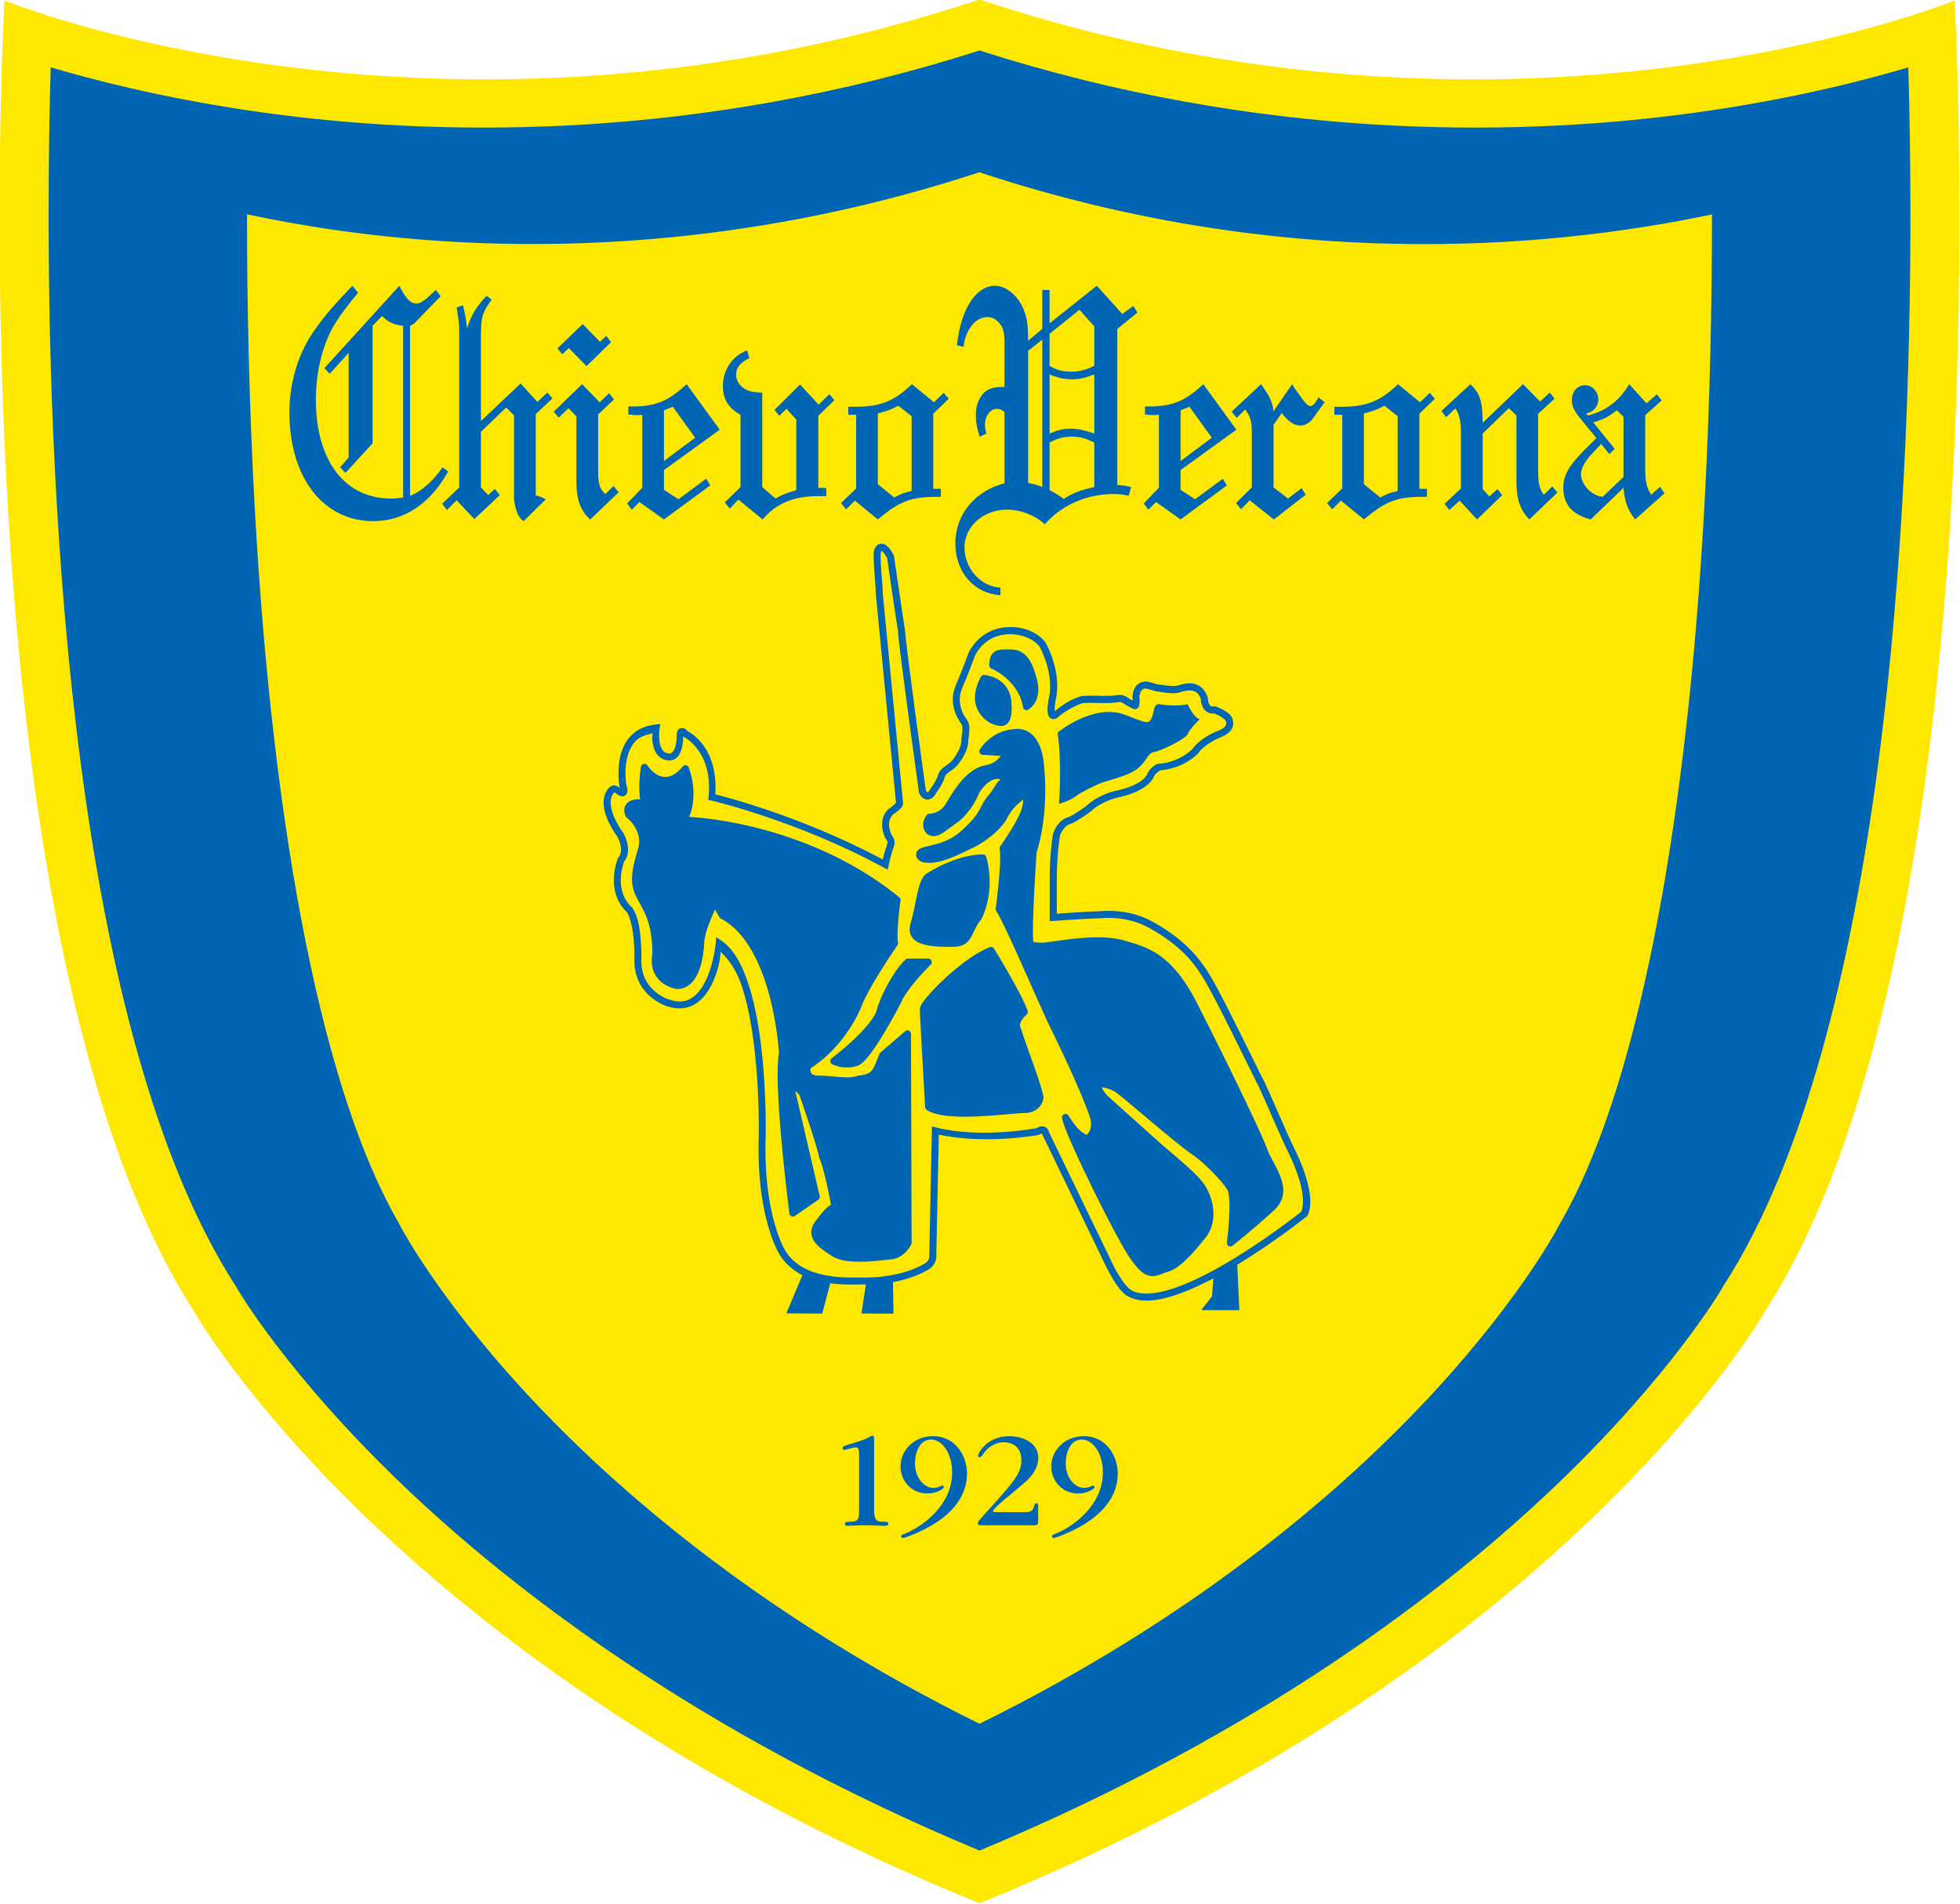 <?xml version="1.0" encoding="UTF-8" standalone="no"?>
<svg
   xmlns:dc="http://purl.org/dc/elements/1.1/"
   xmlns:cc="http://creativecommons.org/ns#"
   xmlns:rdf="http://www.w3.org/1999/02/22-rdf-syntax-ns#"
   xmlns:svg="http://www.w3.org/2000/svg"
   xmlns="http://www.w3.org/2000/svg"
   viewBox="0 0 700 680"
   height="680"
   width="700"
   xml:space="preserve"
   version="1.1"
   id="svg2"><defs
     id="defs6" /><g
     transform="matrix(1.25,0,0,-1.25,0,680)"
     id="g10"><g
       transform="matrix(6.805,0,0,6.809,-2389.181,-1979.473)"
       id="g5989"><g
         id="g5737"><path
           id="path190"
           style="fill:#ffe800;fill-opacity:1;fill-rule:nonzero;stroke:none"
           d="m 392.217,290.731 c 24.642,10.006 32.983,24.847 32.983,24.847 10.175,15.799 7.957,55.009 7.957,55.009 0,0 -18.314,-7.473 -40.94,0.043 -22.628,-7.516 -40.939,-0.043 -40.939,-0.043 0,0 -2.219,-39.21 7.956,-55.009 0,0 8.341,-14.841 32.983,-24.847" /><path
           id="path192"
           style="fill:#0066b3;fill-opacity:1;fill-rule:nonzero;stroke:none"
           d="m 363.005,365.771 c -3.953,0.496 -7.115,1.257 -9.072,1.808 -0.255,0.072 -0.489,0.139 -0.713,0.204 -0.044,-1.536 -0.087,-3.655 -0.087,-6.189 0,-12.346 1.027,-34.357 7.83,-44.919 l 0.06,-0.1 c 0.02,-0.037 2.085,-3.623 7.036,-8.347 4.471,-4.265 12.273,-10.336 24.159,-15.286 11.885,4.95 19.688,11.021 24.158,15.286 4.951,4.724 7.017,8.31 7.037,8.347 l 0.061,0.1 c 6.801,10.562 7.829,32.573 7.829,44.919 0,2.533 -0.042,4.653 -0.089,6.189 -2.159,-0.642 -5.517,-1.478 -9.785,-2.012 -6.842,-0.858 -17.417,-1.062 -29.211,2.72 -11.793,-3.782 -22.369,-3.578 -29.213,-2.72" /><path
           id="path194"
           style="fill:#ffe800;fill-opacity:1;fill-rule:nonzero;stroke:none"
           d="m 365.372,360.925 c -1.327,0.184 -2.628,0.42 -3.908,0.688 l 0,-0.137 c 0,-3.463 0.076,-7.691 0.324,-12.191 0.776,-13.961 2.918,-24.607 6.031,-29.978 l 0.192,-0.355 -0.025,0.05 c 0.017,-0.033 1.748,-3.284 5.869,-7.577 3.503,-3.65 9.453,-8.766 18.363,-13.161 8.91,4.395 14.86,9.511 18.362,13.161 4.12,4.293 5.852,7.544 5.869,7.577 l -0.024,-0.05 0.192,0.355 c 3.112,5.371 5.254,16.016 6.031,29.976 0.247,4.502 0.323,8.73 0.323,12.193 l 0,0.134 c -7.159,-1.505 -18.22,-2.376 -30.763,1.769 -8.648,-2.847 -17.878,-3.703 -26.836,-2.454" /></g><g
         id="g5954"><g
           id="g5742"><path
             d="m 387.163,309.464 c 0,0.243 0,0.402 -0.143,0.402 -0.078,0 -0.465,-0.112 -0.478,-0.112 -0.059,0 -0.071,0.053 -0.071,0.083 0,0.059 0.035,0.084 0.256,0.149 0.262,0.077 0.579,0.172 0.776,0.267 0.145,0.07 0.156,0.1 0.21,0.1 0.078,0 0.078,-0.055 0.078,-0.155 l 0,-2.922 c 0,-0.421 0.077,-0.532 0.333,-0.532 0.185,0 0.264,0 0.264,-0.084 0,-0.089 -0.097,-0.089 -0.175,-0.089 -0.118,0 -0.393,0.024 -0.871,0.024 -0.257,0 -0.585,-0.024 -0.639,-0.024 -0.058,0 -0.136,0 -0.136,0.083 0,0.09 0.155,0.09 0.225,0.09 0.348,0 0.371,0.117 0.371,0.497 l 0,2.223 z"
             style="fill:#0066b3;fill-opacity:1;fill-rule:nonzero;stroke:none"
             id="path196" /><path
             d="m 389.778,306.364 c -0.209,-0.1 -0.675,-0.302 -0.771,-0.302 -0.066,0 -0.077,0.04 -0.077,0.065 0,0.041 0.023,0.065 0.089,0.09 0.699,0.253 2.049,1.155 2.049,2.6 0,0.801 -0.42,1.376 -0.884,1.376 -0.496,0 -0.675,-0.575 -0.675,-0.984 0,-0.657 0.406,-1.048 0.776,-1.048 0.131,0 0.22,0.04 0.316,0.081 0.013,0.007 0.043,0.019 0.066,0.019 0.03,0 0.054,-0.03 0.054,-0.06 0,-0.082 -0.31,-0.272 -0.692,-0.272 -0.717,0 -1.128,0.581 -1.128,1.133 0,0.68 0.572,1.273 1.361,1.273 0.996,0 1.432,-0.895 1.432,-1.558 0,-1.328 -1.182,-2.063 -1.916,-2.413"
             style="fill:#0066b3;fill-opacity:1;fill-rule:nonzero;stroke:none"
             id="path198" /><path
             d="m 394.68,306.731 c 0,-0.06 -0.011,-0.136 -0.148,-0.136 l -2.258,0 c -0.054,0 -0.126,0.011 -0.126,0.076 0,0.084 0.083,0.173 0.557,0.689 0.985,1.09 1.271,1.44 1.271,1.962 0,0.694 -0.561,0.758 -0.735,0.758 -0.37,0 -0.668,-0.214 -0.836,-0.451 -0.107,-0.154 -0.136,-0.183 -0.185,-0.183 -0.043,0 -0.065,0.041 -0.065,0.071 0,0.094 0.37,0.817 1.314,0.817 0.608,0 1.217,-0.307 1.217,-0.906 0,-0.545 -0.466,-0.955 -0.573,-1.044 l -0.919,-0.771 c -0.191,-0.159 -0.407,-0.367 -0.407,-0.407 0,-0.055 0.042,-0.06 0.168,-0.06 l 1.175,0 c 0.286,0 0.336,0.089 0.383,0.266 0.024,0.071 0.042,0.107 0.096,0.107 0.071,0 0.071,-0.089 0.071,-0.13 l 0,-0.658 z"
             style="fill:#0066b3;fill-opacity:1;fill-rule:nonzero;stroke:none"
             id="path200" /><path
             d="m 396.106,306.364 c -0.209,-0.1 -0.673,-0.302 -0.77,-0.302 -0.064,0 -0.078,0.04 -0.078,0.065 0,0.041 0.025,0.065 0.091,0.09 0.698,0.253 2.048,1.155 2.048,2.6 0,0.801 -0.418,1.376 -0.885,1.376 -0.495,0 -0.675,-0.575 -0.675,-0.984 0,-0.657 0.406,-1.048 0.777,-1.048 0.132,0 0.222,0.04 0.318,0.081 0.011,0.007 0.04,0.019 0.064,0.019 0.03,0 0.054,-0.03 0.054,-0.06 0,-0.082 -0.312,-0.272 -0.693,-0.272 -0.717,0 -1.128,0.581 -1.128,1.133 0,0.68 0.572,1.273 1.361,1.273 0.998,0 1.432,-0.895 1.432,-1.558 0,-1.328 -1.182,-2.063 -1.916,-2.413"
             style="fill:#0066b3;fill-opacity:1;fill-rule:nonzero;stroke:none"
             id="path202" /></g><g
           id="g5938"><path
             style="color:#000000;font-style:normal;font-variant:normal;font-weight:normal;font-stretch:normal;font-size:medium;line-height:normal;font-family:sans-serif;text-indent:0;text-align:start;text-decoration:none;text-decoration-line:none;text-decoration-style:solid;text-decoration-color:#000000;letter-spacing:normal;word-spacing:normal;text-transform:none;direction:ltr;block-progression:tb;writing-mode:lr-tb;baseline-shift:baseline;text-anchor:start;white-space:normal;clip-rule:nonzero;display:inline;overflow:visible;visibility:visible;opacity:1;isolation:auto;mix-blend-mode:normal;color-interpolation:sRGB;color-interpolation-filters:linearRGB;solid-color:#000000;solid-opacity:1;fill:#0066b3;fill-opacity:1;fill-rule:nonzero;stroke:none;stroke-width:0.294;stroke-linecap:butt;stroke-linejoin:miter;stroke-miterlimit:4;stroke-dasharray:none;stroke-dashoffset:0;stroke-opacity:1;color-rendering:auto;image-rendering:auto;shape-rendering:auto;text-rendering:auto;enable-background:accumulate"
             d="m 398.461,316.195 c -0.206,0.112 -0.378,0.325 -0.543,0.574 -0.165,0.249 -0.316,0.538 -0.443,0.803 C 397.218,318.108 394.852,323 394.852,323 l -0.012,0.023 -0.002,0.018 c -0.015,-0.002 -0.047,-0.01 -0.105,-0.047 l -0.023,-0.014 -0.025,-0.006 c 0,0 -2.23,-0.412 -4.176,0.018 l -0.105,-5.066 c 0,0 0.012,-0.105 -0.027,-0.227 -0.039,-0.121 -0.134,-0.272 -0.318,-0.379 -1.225,-0.713 -2.763,-0.618 -2.779,-0.617 l -0.01,0 c -0.53,-10e-4 -2.591,-0.166 -3.453,1.264 -0.002,0.003 -0.25,0.397 -0.479,1.203 -0.23,0.809 -0.444,2.04 -0.389,3.738 0,0 0.04,1.687 -0.164,3.537 -0.102,0.925 -0.265,1.891 -0.521,2.699 -0.222,0.699 -0.55,1.179 -0.912,1.516 -0.031,-0.246 -0.051,-0.624 -0.297,-1.193 -0.158,-0.367 -0.38,-0.724 -0.705,-0.951 -0.324,-0.226 -0.756,-0.307 -1.26,-0.135 0,0 -0.343,0.102 -0.682,0.391 -0.338,0.288 -0.682,0.777 -0.682,1.514 l 0,0.004 0,0.002 c 0,0 0.013,0.385 -0.023,0.84 -0.037,0.455 -0.139,0.982 -0.305,1.213 l 0.031,-0.031 c 0,0 -0.244,0.189 -0.408,0.562 -0.164,0.373 -0.253,0.941 0.004,1.691 l 0.012,0.035 0.027,0.025 c 0,0 0.053,0.043 0.086,0.18 0.032,0.137 0.034,0.361 -0.145,0.703 -0.013,0.018 -0.179,0.231 -0.334,0.549 -0.161,0.33 -0.31,0.757 -0.197,1.158 l 0,0.004 0.002,0.002 c 0,0 0.041,0.144 0.141,0.27 0.05,0.063 0.12,0.13 0.227,0.15 0.092,0.017 0.19,-0.034 0.273,-0.102 -0.005,0.026 6e-5,0.017 -0.012,0.055 l -0.002,0.01 -0.002,0.008 c 0,0 -0.109,0.578 0.021,1.193 0.065,0.307 0.191,0.63 0.43,0.891 0.239,0.261 0.591,0.453 1.072,0.504 l 0.191,0.021 -0.031,-0.191 c 0,0 -0.042,-0.275 -0.002,-0.545 0.02,-0.135 0.06,-0.263 0.125,-0.352 0.065,-0.088 0.143,-0.143 0.289,-0.154 l 0.004,0 0.002,0 c 0,0 0.039,-0.016 0.115,0.055 0.076,0.071 0.186,0.255 0.186,0.721 0,0 -9.8e-4,0.03 0.004,0.065 0.005,0.035 0.012,0.079 0.045,0.133 0.017,0.027 0.042,0.057 0.082,0.078 0.04,0.021 0.093,0.028 0.137,0.019 0.077,-0.015 0.128,-0.066 0.184,-0.125 0.022,-0.011 0.351,-0.169 0.664,-0.592 0.308,-0.416 0.567,-1.1 0.508,-2.068 0.157,-0.037 3.523,-0.858 7.031,-2.732 0.011,0.047 0.01,0.051 0.025,0.111 0.036,0.147 0.08,0.307 0.127,0.424 0.03,0.121 0.051,0.176 0.051,0.188 2e-5,0.011 -0.006,0.042 -0.084,0.158 l -0.006,0.008 -0.002,0.006 c 0,0 -0.094,0.176 -0.129,0.41 -0.035,0.234 -0.009,0.549 0.236,0.793 l 0.01,0.012 0.014,0.008 c 0,0 0.077,0.051 0.16,0.117 0.075,0.06 0.139,0.137 0.152,0.152 -0.005,0.053 -0.202,2.084 -0.408,4.207 -0.209,2.151 -0.42,4.331 -0.436,4.508 l 0,0.006 0,0.006 c 0,0.158 -0.033,0.545 -0.06,0.92 -0.014,0.187 -0.026,0.373 -0.031,0.533 -0.005,0.161 -0.007,0.291 0.012,0.393 l 0.002,0.006 0,0.006 c 0,0 0.014,0.047 0.041,0.1 0.027,0.052 0.069,0.123 0.162,0.164 0.093,0.041 0.221,0.015 0.318,-0.061 0.097,-0.075 0.189,-0.194 0.297,-0.387 l 0.014,-0.023 0.004,-0.027 c 0,0 0.384,-2.641 0.463,-3.119 l 0.002,-0.008 0,-0.01 c 0.006,-0.133 0.065,-0.643 0.148,-1.303 0.083,-0.66 0.191,-1.481 0.299,-2.283 0.213,-1.59 0.42,-3.077 0.424,-3.104 0.007,-0.011 0.046,-0.081 0.068,-0.096 0.012,-0.008 -0.005,-0.007 0.006,-0.002 0.011,0.005 0.059,0.042 0.119,0.148 l 0.004,0.006 0.006,0.008 c 0,0 0.065,0.091 0.137,0.209 0.072,0.118 0.15,0.268 0.168,0.34 0.04,0.17 0.161,0.284 0.271,0.369 0.11,0.084 0.219,0.15 0.281,0.211 0.202,0.226 0.38,0.539 0.428,0.795 0.003,0.172 0.033,0.337 0.045,0.477 0.012,0.147 0.003,0.257 -0.051,0.336 -0.015,0.019 -0.589,0.722 -0.232,1.578 l 0,0.002 c 0,0 0.357,0.84 0.543,1.373 l 0.002,0.006 0.002,0.004 c 0,0 0.33,0.77 1.191,1.008 l 0.002,0 c 0.763,0.202 1.577,-0.019 2.008,-0.535 l 0.008,-0.01 0.006,-0.01 c 0,0 0.628,-1.036 0.484,-2.211 l 0,-0.008 -0.002,-0.008 c 0,0 -0.061,-0.259 -0.08,-0.484 -0.007,-0.087 9e-5,-0.146 0.006,-0.193 0.265,0.238 0.708,0.526 1.123,0.637 l 0.014,0.004 0.014,0 c 0.42,0.026 0.594,0.002 0.83,0.002 0.274,0 0.372,-0.002 0.584,0.023 l -0.018,-0.002 c 0.131,0.033 0.251,0.024 0.352,-0.012 0.093,-0.033 0.166,-0.085 0.24,-0.135 l 0.004,-0.002 c 0.004,-0.003 0.009,-0.005 0.014,-0.008 0.051,-0.026 0.071,-0.036 0.107,-0.057 -1.6e-4,0.013 0.003,0.04 0.002,0.049 -0.003,0.032 -0.002,0.025 -0.002,0.025 l -0.008,0.025 0,0.023 c 0,0 -9.2e-4,0.091 0.023,0.199 0.024,0.108 0.07,0.248 0.193,0.35 0.118,0.1 0.263,0.138 0.396,0.121 0.129,-0.017 0.257,-0.065 0.434,-0.115 0.322,-0.031 0.678,-0.117 0.908,-0.035 l 0.002,0 0.002,0 c 0.178,0.059 0.408,0.111 0.639,0.057 0.231,-0.054 0.451,-0.234 0.559,-0.557 l 0.008,-0.021 0,-0.025 c 0,0 0.002,-0.119 0.043,-0.217 0.02,-0.049 0.049,-0.087 0.078,-0.107 0.03,-0.02 0.063,-0.032 0.143,-0.018 l 0.041,0.006 0.037,-0.014 c 0,0 0.175,-0.063 0.35,-0.166 0.087,-0.052 0.175,-0.114 0.248,-0.191 0.068,-0.073 0.121,-0.175 0.117,-0.293 0.006,-0.029 0.026,-0.113 -0.023,-0.232 -0.057,-0.138 -0.199,-0.287 -0.469,-0.393 l -0.004,-0.002 c -0.442,-0.183 -0.806,-0.455 -0.941,-0.652 l -0.004,-0.006 -0.004,-0.004 c -0.09,-0.11 -0.282,-0.274 -0.57,-0.432 -0.271,-0.148 -0.639,-0.27 -1.055,-0.309 -0.003,-0.002 -0.195,-0.141 -0.244,-0.238 l 0.012,0.031 c 0,0 -0.017,-0.061 -0.057,-0.129 -0.04,-0.068 -0.108,-0.157 -0.215,-0.252 -0.214,-0.19 -0.587,-0.402 -1.234,-0.541 l -0.002,0 -0.002,-0.002 c 0,0 -0.676,-0.134 -1.156,-0.586 l -0.006,-0.006 -0.008,-0.006 c 0,0 -0.152,-0.111 -0.33,-0.229 -0.089,-0.059 -0.184,-0.119 -0.271,-0.17 -0.088,-0.051 -0.162,-0.093 -0.24,-0.115 l -0.002,0 -0.002,0 c -0.15,-0.037 -0.339,-0.211 -0.438,-0.494 -0.052,-0.32 -0.133,-1.009 -0.133,-1.832 l 0,-1.445 c 0.111,0.008 0.315,0.023 0.656,0.045 0.424,0.027 0.872,0.055 1.027,0.055 0.108,0 0.448,0.041 0.881,0.002 0.433,-0.039 0.975,-0.159 1.543,-0.484 1.053,-0.604 1.734,-1.251 2.266,-2.111 0.272,-0.425 0.786,-1.437 1.275,-2.418 0.489,-0.981 0.951,-1.931 1.082,-2.178 l 0.002,-0.004 0.002,-0.002 c 0.252,-0.529 0.961,-2.21 1.254,-2.793 0.168,-0.333 0.384,-0.828 0.521,-1.334 0.137,-0.506 0.207,-1.026 0.029,-1.426 l -0.016,-0.031 -0.027,-0.023 c 0,0 -1.371,-1.096 -2.98,-2.066 -0.805,-0.485 -1.669,-0.941 -2.461,-1.213 -0.792,-0.272 -1.52,-0.373 -2.053,-0.082 z"
             id="path5770" /><path
             style="color:#000000;font-style:normal;font-variant:normal;font-weight:normal;font-stretch:normal;font-size:medium;line-height:normal;font-family:sans-serif;text-indent:0;text-align:start;text-decoration:none;text-decoration-line:none;text-decoration-style:solid;text-decoration-color:#000000;letter-spacing:normal;word-spacing:normal;text-transform:none;direction:ltr;block-progression:tb;writing-mode:lr-tb;baseline-shift:baseline;text-anchor:start;white-space:normal;clip-rule:nonzero;display:inline;overflow:visible;visibility:visible;opacity:1;isolation:auto;mix-blend-mode:normal;color-interpolation:sRGB;color-interpolation-filters:linearRGB;solid-color:#000000;solid-opacity:1;fill:#0066b3;fill-opacity:1;fill-rule:nonzero;stroke:none;stroke-width:0.294;stroke-linecap:butt;stroke-linejoin:miter;stroke-miterlimit:4;stroke-dasharray:none;stroke-dashoffset:0;stroke-opacity:1;color-rendering:auto;image-rendering:auto;shape-rendering:auto;text-rendering:auto;enable-background:accumulate"
             d="m 395.289,340.703 c 0.008,0.008 0.029,0.014 0.037,0.021 9.5e-4,6.3e-4 -0.009,0 -0.006,0.002 l -0.031,-0.023 z"
             id="path206" /><path
             style="color:#000000;font-style:normal;font-variant:normal;font-weight:normal;font-stretch:normal;font-size:medium;line-height:normal;font-family:sans-serif;text-indent:0;text-align:start;text-decoration:none;text-decoration-line:none;text-decoration-style:solid;text-decoration-color:#000000;letter-spacing:normal;word-spacing:normal;text-transform:none;direction:ltr;block-progression:tb;writing-mode:lr-tb;baseline-shift:baseline;text-anchor:start;white-space:normal;clip-rule:nonzero;display:inline;overflow:visible;visibility:visible;opacity:1;isolation:auto;mix-blend-mode:normal;color-interpolation:sRGB;color-interpolation-filters:linearRGB;solid-color:#000000;solid-opacity:1;fill:#ffe800;fill-opacity:1;fill-rule:nonzero;stroke:none;stroke-width:0.294;stroke-linecap:butt;stroke-linejoin:miter;stroke-miterlimit:4;stroke-dasharray:none;stroke-dashoffset:0;stroke-opacity:1;color-rendering:auto;image-rendering:auto;shape-rendering:auto;text-rendering:auto;enable-background:accumulate"
             d="m 398.602,316.453 c 0.402,-0.219 1.058,-0.159 1.816,0.102 0.758,0.26 1.61,0.706 2.404,1.186 1.565,0.944 2.867,1.984 2.906,2.016 0.116,0.28 0.082,0.734 -0.045,1.203 -0.129,0.478 -0.338,0.961 -0.498,1.279 -0.309,0.615 -1.018,2.296 -1.258,2.799 -0.144,0.272 -0.597,1.203 -1.084,2.18 -0.488,0.98 -1.012,2.003 -1.26,2.391 l 0,0.002 c -0.508,0.823 -1.14,1.424 -2.164,2.012 -0.526,0.301 -1.021,0.411 -1.422,0.447 -0.401,0.036 -0.689,-0.004 -0.855,-0.004 -0.117,0 -0.585,-0.026 -1.008,-0.053 -0.423,-0.027 -0.812,-0.055 -0.812,-0.055 l -0.158,-0.012 0,1.76 c 0,0.85 0.083,1.56 0.139,1.896 l 0.002,0.012 0.004,0.012 c 0.123,0.363 0.366,0.621 0.65,0.691 0.021,0.007 0.089,0.039 0.166,0.084 0.08,0.046 0.172,0.103 0.258,0.16 0.163,0.108 0.291,0.201 0.305,0.211 0.558,0.526 1.303,0.66 1.303,0.66 l -0.004,0 c 0.61,0.131 0.935,0.325 1.104,0.475 0.084,0.075 0.13,0.138 0.154,0.18 0.025,0.042 0.025,0.051 0.025,0.051 l 0.004,0.018 0.008,0.014 c 0.114,0.226 0.352,0.357 0.352,0.357 l 0.033,0.019 0.037,0.002 c 0.399,0.025 0.74,0.152 0.998,0.293 0.258,0.141 0.437,0.306 0.482,0.361 l -0.008,-0.012 c 0.196,0.288 0.594,0.561 1.076,0.76 l 0.002,0 0.002,0 c 0.22,0.085 0.283,0.177 0.307,0.234 0.024,0.057 0.016,0.076 0.016,0.076 l -0.008,0.027 0.002,0.029 c 8.2e-4,0.007 -0.005,0.034 -0.047,0.078 -0.042,0.044 -0.11,0.095 -0.184,0.139 -0.146,0.087 -0.301,0.145 -0.301,0.145 l 0.078,-0.006 c -0.14,-0.026 -0.27,7.5e-4 -0.363,0.065 -0.094,0.064 -0.149,0.153 -0.184,0.236 -0.069,0.167 -0.066,0.33 -0.066,0.33 l 0.008,-0.045 c -0.083,0.248 -0.202,0.327 -0.348,0.361 -0.145,0.034 -0.328,10e-4 -0.479,-0.049 l 0.004,0.002 c -0.366,-0.131 -0.768,-0.006 -1.047,0.019 l -0.014,0.002 -0.014,0.004 c -0.196,0.055 -0.326,0.101 -0.404,0.111 -0.078,0.01 -0.096,0.007 -0.17,-0.055 l -0.002,0 c -0.042,-0.035 -0.077,-0.114 -0.094,-0.189 -0.017,-0.074 -0.018,-0.131 -0.018,-0.133 0,-2e-5 0,-0.002 0,-0.002 0.004,-0.018 0.007,-0.022 0.01,-0.051 0.004,-0.051 0.002,-0.127 -0.01,-0.219 -4.3e-4,-0.003 -0.002,-0.004 -0.002,-0.008 -3e-4,-0.025 -10e-4,-0.049 -0.012,-0.08 -0.012,-0.034 -0.04,-0.078 -0.084,-0.102 -0.088,-0.048 -0.149,-0.014 -0.189,0.004 -0.081,0.035 -0.153,0.085 -0.254,0.135 l -0.008,0.004 -0.008,0.006 c -0.083,0.055 -0.143,0.095 -0.193,0.113 -0.051,0.018 -0.095,0.024 -0.182,0.002 l -0.008,-0.004 -0.01,0 c -0.224,-0.027 -0.345,-0.027 -0.619,-0.027 -0.251,0 -0.41,0.023 -0.793,0 -0.368,-0.102 -0.886,-0.425 -1.07,-0.609 l -0.014,-0.014 -0.018,-0.01 c -0.063,-0.036 -0.15,-0.058 -0.23,-0.023 -0.08,0.035 -0.116,0.105 -0.135,0.162 -0.037,0.115 -0.03,0.237 -0.019,0.365 0.021,0.25 0.081,0.498 0.084,0.512 0.126,1.037 -0.426,1.984 -0.439,2.008 -0.339,0.399 -1.044,0.61 -1.699,0.438 -0.724,-0.2 -1,-0.84 -1,-0.84 -0.193,-0.552 -0.544,-1.379 -0.545,-1.381 l 0,-0.002 c -0.293,-0.707 0.195,-1.287 0.195,-1.287 l 0.004,-0.006 0.006,-0.008 c 0.111,-0.165 0.114,-0.354 0.1,-0.525 -0.014,-0.171 -0.047,-0.337 -0.047,-0.479 l 0,-0.014 -0.002,-0.012 c -0.063,-0.339 -0.267,-0.68 -0.5,-0.939 l -0.002,-0.004 -0.004,-0.002 c -0.102,-0.102 -0.222,-0.172 -0.314,-0.242 -0.092,-0.071 -0.148,-0.133 -0.164,-0.203 l 0,-0.002 c -0.036,-0.146 -0.123,-0.296 -0.201,-0.424 -0.074,-0.12 -0.135,-0.202 -0.143,-0.213 -0.077,-0.137 -0.152,-0.226 -0.254,-0.271 -0.101,-0.045 -0.219,-0.021 -0.289,0.025 -0.14,0.093 -0.184,0.236 -0.184,0.236 l -0.008,0.018 -0.002,0.018 c 0,0 -0.212,1.528 -0.428,3.133 -0.108,0.803 -0.217,1.624 -0.301,2.285 -0.083,0.661 -0.141,1.149 -0.148,1.328 -0.085,0.513 -0.449,3.013 -0.457,3.07 -0.091,0.159 -0.167,0.253 -0.209,0.285 -0.044,0.034 -0.027,0.018 -0.019,0.021 0.007,0.003 -0.01,-0.01 -0.021,-0.031 -0.01,-0.019 -0.013,-0.032 -0.014,-0.035 -0.008,-0.05 -0.013,-0.173 -0.008,-0.322 0.005,-0.153 0.018,-0.336 0.031,-0.521 0.027,-0.366 0.06,-0.73 0.061,-0.928 0.013,-0.149 0.227,-2.353 0.436,-4.504 0.209,-2.151 0.414,-4.262 0.414,-4.262 l 0.002,-0.037 -0.014,-0.033 c -0.056,-0.137 -0.161,-0.209 -0.256,-0.285 -0.085,-0.068 -0.146,-0.108 -0.162,-0.119 -0.161,-0.163 -0.177,-0.361 -0.15,-0.539 0.027,-0.18 0.098,-0.316 0.098,-0.316 l -0.008,0.014 c 0.087,-0.129 0.135,-0.22 0.135,-0.324 -2.3e-4,-0.104 -0.036,-0.158 -0.06,-0.256 l -0.002,-0.012 -0.006,-0.012 c -0.031,-0.073 -0.082,-0.25 -0.119,-0.4 -0.037,-0.15 -0.062,-0.275 -0.062,-0.275 l -0.041,-0.193 -0.174,0.094 c -3.614,1.97 -7.234,2.811 -7.234,2.811 l -0.125,0.029 0.012,0.127 c 0.092,0.985 -0.176,1.608 -0.461,1.992 -0.285,0.384 -0.576,0.521 -0.576,0.521 l -0.027,0.014 c -0.015,-0.449 -0.114,-0.735 -0.26,-0.871 -0.154,-0.145 -0.341,-0.133 -0.346,-0.133 -0.222,0.017 -0.396,0.126 -0.502,0.271 -0.107,0.146 -0.155,0.319 -0.18,0.482 -0.03,0.202 -0.009,0.273 0.002,0.393 -0.302,-0.068 -0.568,-0.166 -0.725,-0.338 -0.192,-0.21 -0.302,-0.479 -0.359,-0.752 -0.116,-0.545 -0.019,-1.078 -0.019,-1.078 l -0.004,0.018 c 0.044,-0.14 0.064,-0.232 0.041,-0.33 -0.011,-0.049 -0.045,-0.106 -0.096,-0.137 -0.051,-0.031 -0.104,-0.033 -0.143,-0.027 -0.077,0.011 -0.123,0.043 -0.162,0.068 -0.039,0.025 -0.068,0.049 -0.068,0.049 l -0.004,0.004 -0.006,0.006 c -0.046,0.046 -0.049,0.035 -0.051,0.035 -10e-4,-2.8e-4 -0.025,-0.011 -0.051,-0.043 -0.05,-0.063 -0.087,-0.165 -0.09,-0.172 l 0,-0.002 c -0.077,-0.276 0.033,-0.649 0.18,-0.949 0.147,-0.301 0.316,-0.52 0.316,-0.52 l 0.008,-0.012 0.006,-0.01 c 0.204,-0.391 0.22,-0.699 0.17,-0.908 -0.05,-0.209 -0.174,-0.328 -0.174,-0.328 l 0.039,0.06 c -0.236,-0.689 -0.149,-1.165 -0.012,-1.477 0.137,-0.311 0.316,-0.447 0.316,-0.447 l 0.018,-0.014 0.014,-0.018 c 0.243,-0.34 0.319,-0.885 0.357,-1.359 0.038,-0.472 0.025,-0.868 0.025,-0.871 0,-0.648 0.285,-1.041 0.576,-1.289 0.291,-0.248 0.576,-0.334 0.576,-0.334 l 0.004,-0.002 0.002,0 c 0.436,-0.151 0.743,-0.084 1,0.096 0.257,0.18 0.458,0.488 0.604,0.826 0.292,0.677 0.361,1.449 0.361,1.449 l 0.021,0.248 0.209,-0.141 c 0.541,-0.366 0.902,-1.068 1.168,-1.906 0.266,-0.838 0.432,-1.817 0.535,-2.754 0.206,-1.874 0.164,-3.578 0.164,-3.578 l 0,-0.002 c -0.054,-1.669 0.156,-2.869 0.377,-3.648 0.221,-0.78 0.447,-1.129 0.447,-1.129 l 0.002,0 0,-0.002 c 0.75,-1.244 2.637,-1.123 3.211,-1.123 l 0.004,0 0.004,0 c 0,0 1.497,-0.077 2.623,0.578 0.122,0.071 0.165,0.15 0.186,0.215 0.021,0.065 0.016,0.102 0.016,0.102 l 0,0.01 0.111,5.434 0.18,-0.045 c 1.889,-0.477 4.227,-0.025 4.227,-0.025 l -0.051,-0.021 c 0.088,0.056 0.166,0.087 0.244,0.094 0.078,0.007 0.157,-0.019 0.207,-0.06 0.1,-0.083 0.104,-0.195 0.104,-0.195 l -0.016,0.049 c 0,0 2.365,-4.887 2.625,-5.43 l -0.002,0 c 0.124,-0.258 0.273,-0.536 0.426,-0.768 0.153,-0.231 0.317,-0.413 0.438,-0.479 z"
             id="path5768" /><path
             style="color:#000000;font-style:normal;font-variant:normal;font-weight:normal;font-stretch:normal;font-size:medium;line-height:normal;font-family:sans-serif;text-indent:0;text-align:start;text-decoration:none;text-decoration-line:none;text-decoration-style:solid;text-decoration-color:#000000;letter-spacing:normal;word-spacing:normal;text-transform:none;direction:ltr;block-progression:tb;writing-mode:lr-tb;baseline-shift:baseline;text-anchor:start;white-space:normal;clip-rule:nonzero;display:inline;overflow:visible;visibility:visible;opacity:1;isolation:auto;mix-blend-mode:normal;color-interpolation:sRGB;color-interpolation-filters:linearRGB;solid-color:#000000;solid-opacity:1;fill:#0066b3;fill-opacity:1;fill-rule:nonzero;stroke:none;stroke-width:0.294;stroke-linecap:round;stroke-linejoin:round;stroke-miterlimit:4;stroke-dasharray:none;stroke-dashoffset:0;stroke-opacity:1;color-rendering:auto;image-rendering:auto;shape-rendering:auto;text-rendering:auto;enable-background:accumulate"
             d="m 378.13,338.548 a 0.147,0.147 0 0 1 -0.125,-0.108 c 0,0 -0.129,-0.714 -0.036,-1.38 -0.086,0.003 -0.156,0.019 -0.306,-0.025 -0.113,-0.033 -0.234,-0.093 -0.306,-0.217 -0.072,-0.124 -0.072,-0.291 0.005,-0.469 a 0.147,0.147 0 0 1 0.047,-0.058 c 0,0 0.704,-0.54 0.472,-1.308 -0.132,-0.435 -0.224,-0.789 -0.247,-1.111 -0.023,-0.322 0.026,-0.612 0.169,-0.894 0.272,-0.541 0.678,-0.998 0.68,-2.428 -0.008,-0.035 -0.065,-0.287 0.016,-0.595 0.087,-0.33 0.359,-0.709 0.967,-0.848 a 0.147,0.147 0 0 1 0.005,0 c 0,0 0.088,-0.015 0.2,0.005 0.111,0.02 0.258,0.073 0.402,0.198 0.285,0.25 0.544,0.766 0.591,1.809 l 0.034,0.197 c 0.036,0.202 0.171,0.555 0.295,0.847 0.064,0.15 0.079,0.175 0.123,0.27 l 0.186,-0.322 a 0.147,0.147 0 0 1 0.059,-0.058 c 1.067,-0.549 1.694,-1.946 2.034,-3.222 0.339,-1.27 0.401,-2.395 0.402,-2.405 -0.126,-0.769 -0.013,-2.41 0.127,-3.905 0.141,-1.509 0.311,-2.841 0.311,-2.841 a 0.147,0.147 0 0 1 0.231,-0.102 l 0.981,0.677 a 0.147,0.147 0 0 1 0.061,0.155 l -1.009,4.338 0,0.005 c -0.007,0.035 -0.007,0.048 -0.011,0.075 0.077,-0.078 0.158,-0.168 0.17,-0.183 0.008,-0.023 0.181,-0.516 0.375,-1.102 0.198,-0.599 0.411,-1.281 0.461,-1.539 a 0.147,0.147 0 0 1 0.013,-0.034 c 0.091,-0.193 0.228,-0.731 0.33,-1.2 0.084,-0.387 0.123,-0.618 0.144,-0.728 -0.004,-0.002 -0.006,4.4e-4 -0.009,-0.002 -0.131,-0.067 -0.294,-0.221 -0.553,-0.57 -8e-4,-8e-4 -5.6e-4,-0.004 -0.002,-0.005 -0.147,-0.169 -0.235,-0.332 -0.256,-0.495 -0.021,-0.164 0.027,-0.32 0.111,-0.448 0.168,-0.257 0.463,-0.438 0.75,-0.628 a 0.147,0.147 0 0 1 0.005,-0.005 c 0.368,-0.224 0.899,-0.246 1.395,-0.228 0.496,0.018 0.967,0.088 1.153,0.1 a 0.147,0.147 0 0 1 0.023,0.002 c 0.54,0.127 0.756,0.628 0.756,0.628 a 0.147,0.147 0 0 1 0.013,0.058 l -0.027,8.767 a 0.147,0.147 0 0 1 -0.244,0.113 l -1.038,-0.895 a 0.147,0.147 0 0 1 -0.039,-0.055 c -0.14,-0.332 -0.213,-0.556 -0.312,-0.681 -0.1,-0.125 -0.229,-0.195 -0.581,-0.233 a 0.147,0.147 0 0 1 -0.039,-0.009 c -0.163,-0.065 -0.42,-0.072 -0.711,-0.051 -0.291,0.02 -0.614,0.061 -0.928,0.061 -0.13,0 -0.202,0.028 -0.244,0.056 -0.042,0.028 -0.062,0.061 -0.075,0.1 -0.022,0.069 -0.007,0.132 -0.003,0.152 1.56,1.011 2.149,2.63 2.152,2.639 l 0.002,0.006 c 0.156,0.397 0.53,1.033 0.863,1.561 0.333,0.53 0.627,0.955 0.627,0.955 a 0.147,0.147 0 0 1 0.023,0.108 c -0.034,0.204 -0.012,0.665 0.025,1.055 0.037,0.39 0.084,0.719 0.084,0.719 a 0.147,0.147 0 0 1 -0.053,0.134 c -3.855,3.132 -8.581,3.362 -8.822,3.373 0.423,1.023 -0.023,2.088 -0.023,2.088 a 0.147,0.147 0 0 1 -0.245,0.03 c -0.225,-0.268 -0.425,-0.386 -0.594,-0.425 -0.169,-0.04 -0.316,-0.006 -0.448,0.061 -0.265,0.133 -0.442,0.405 -0.442,0.405 a 0.147,0.147 0 0 1 -0.141,0.067 z"
             id="path5774" /><path
             style="color:#000000;font-style:normal;font-variant:normal;font-weight:normal;font-stretch:normal;font-size:medium;line-height:normal;font-family:sans-serif;text-indent:0;text-align:start;text-decoration:none;text-decoration-line:none;text-decoration-style:solid;text-decoration-color:#000000;letter-spacing:normal;word-spacing:normal;text-transform:none;direction:ltr;block-progression:tb;writing-mode:lr-tb;baseline-shift:baseline;text-anchor:start;white-space:normal;clip-rule:nonzero;display:inline;overflow:visible;visibility:visible;opacity:1;isolation:auto;mix-blend-mode:normal;color-interpolation:sRGB;color-interpolation-filters:linearRGB;solid-color:#000000;solid-opacity:1;fill:#0066b3;fill-opacity:1;fill-rule:nonzero;stroke:none;stroke-width:0.294;stroke-linecap:round;stroke-linejoin:round;stroke-miterlimit:4;stroke-dasharray:none;stroke-dashoffset:0;stroke-opacity:1;color-rendering:auto;image-rendering:auto;shape-rendering:auto;text-rendering:auto;enable-background:accumulate"
             d="m 387.113,325.887 c 0,0 -0.525,-0.215 -1.078,0.06 a 0.147,0.147 0 0 0 -0.023,0.248 c 0,0 0.391,0.294 0.822,0.689 0.432,0.395 0.902,0.903 1.045,1.258 l -0.006,-0.018 c 0.115,0.426 0.331,0.895 0.564,1.301 0.234,0.406 0.476,0.742 0.684,0.918 a 0.147,0.147 0 0 0 0.096,0.035 l 0.848,0 a 0.147,0.147 0 0 0 0.104,-0.252 c 0,0 -0.256,-0.255 -0.539,-0.58 -0.283,-0.325 -0.591,-0.731 -0.684,-0.971 a 0.147,0.147 0 0 0 -0.008,-0.014 c 0,0 -0.302,-0.595 -0.674,-1.221 -0.186,-0.313 -0.389,-0.634 -0.584,-0.896 -0.195,-0.263 -0.363,-0.468 -0.562,-0.557 a 0.147,0.147 0 0 0 -0.004,-0.002 z"
             id="path5782" /><path
             style="color:#000000;font-style:normal;font-variant:normal;font-weight:normal;font-stretch:normal;font-size:medium;line-height:normal;font-family:sans-serif;text-indent:0;text-align:start;text-decoration:none;text-decoration-line:none;text-decoration-style:solid;text-decoration-color:#000000;letter-spacing:normal;word-spacing:normal;text-transform:none;direction:ltr;block-progression:tb;writing-mode:lr-tb;baseline-shift:baseline;text-anchor:start;white-space:normal;clip-rule:nonzero;display:inline;overflow:visible;visibility:visible;opacity:1;isolation:auto;mix-blend-mode:normal;color-interpolation:sRGB;color-interpolation-filters:linearRGB;solid-color:#000000;solid-opacity:1;fill:#0066b3;fill-opacity:1;fill-rule:nonzero;stroke:none;stroke-width:0.294;stroke-linecap:round;stroke-linejoin:round;stroke-miterlimit:4;stroke-dasharray:none;stroke-dashoffset:0;stroke-opacity:1;color-rendering:auto;image-rendering:auto;shape-rendering:auto;text-rendering:auto;enable-background:accumulate"
             d="m 391.102,330.871 c -0.368,0 -0.847,-0.004 -1.229,0.104 -0.191,0.054 -0.364,0.136 -0.479,0.285 -0.113,0.149 -0.142,0.36 -0.072,0.586 1.8e-4,6.2e-4 -1.9e-4,10e-4 0,0.002 2.3e-4,7.4e-4 -2.4e-4,0.001 0,0.002 0.119,0.407 0.194,0.85 0.277,1.225 0.042,0.188 0.086,0.359 0.143,0.504 0.056,0.145 0.122,0.271 0.236,0.354 a 0.147,0.147 0 0 0 0.006,0.004 c 0,0 1.211,0.812 2.375,0.812 a 0.147,0.147 0 0 0 0.139,-0.102 c 0,0 0.432,-1.301 -0.197,-2.607 a 0.147,0.147 0 0 0 -0.021,-0.031 c -0.212,-0.248 -0.285,-0.498 -0.414,-0.725 -0.065,-0.113 -0.149,-0.223 -0.275,-0.299 -0.126,-0.076 -0.286,-0.113 -0.488,-0.113 z"
             id="path5778" /><path
             style="color:#000000;font-style:normal;font-variant:normal;font-weight:normal;font-stretch:normal;font-size:medium;line-height:normal;font-family:sans-serif;text-indent:0;text-align:start;text-decoration:none;text-decoration-line:none;text-decoration-style:solid;text-decoration-color:#000000;letter-spacing:normal;word-spacing:normal;text-transform:none;direction:ltr;block-progression:tb;writing-mode:lr-tb;baseline-shift:baseline;text-anchor:start;white-space:normal;clip-rule:nonzero;display:inline;overflow:visible;visibility:visible;opacity:1;isolation:auto;mix-blend-mode:normal;color-interpolation:sRGB;color-interpolation-filters:linearRGB;solid-color:#000000;solid-opacity:1;fill:#0066b3;fill-opacity:1;fill-rule:nonzero;stroke:none;stroke-width:0.294;stroke-linecap:round;stroke-linejoin:round;stroke-miterlimit:4;stroke-dasharray:none;stroke-dashoffset:0;stroke-opacity:1;color-rendering:auto;image-rendering:auto;shape-rendering:auto;text-rendering:auto;enable-background:accumulate"
             d="m 393.839,340.021 c -0.096,0.002 -0.16,-0.013 -0.164,-0.014 -0.991,-0.067 -1.445,-0.856 -1.445,-0.856 a 0.147,0.147 0 0 1 0.117,-0.219 l 0.77,-0.052 c -0.156,-0.149 -0.229,-0.308 -0.677,-0.391 a 0.147,0.147 0 0 1 -0.003,-0.002 c -0.434,-0.093 -0.777,-0.403 -1.047,-0.734 -0.27,-0.331 -0.471,-0.692 -0.603,-0.903 -0.259,-0.401 -0.669,-0.394 -0.669,-0.394 a 0.147,0.147 0 0 1 -0.113,-0.053 c 0,0 -0.088,-0.102 -0.131,-0.25 -0.044,-0.148 -0.034,-0.372 0.141,-0.545 a 0.147,0.147 0 0 1 0.033,-0.025 c 0.097,-0.052 0.204,-0.076 0.306,-0.062 0.102,0.013 0.195,0.058 0.289,0.114 0.189,0.113 0.397,0.286 0.706,0.5 a 0.147,0.147 0 0 1 0.011,0.009 c 0.586,0.499 0.83,1.145 0.848,1.195 0,0 0.002,0.002 0.002,0.002 0.324,0.489 0.591,0.578 0.773,0.578 0.07,2e-4 0.065,-0.018 0.111,-0.034 -0.04,-0.04 -0.106,-0.084 -0.136,-0.128 -0.073,-0.107 -0.135,-0.226 -0.309,-0.464 l 0.013,0.014 c -0.221,-0.233 -0.308,-0.431 -0.417,-0.631 -0.109,-0.2 -0.244,-0.418 -0.589,-0.748 a 0.147,0.147 0 0 1 -0.005,-0.003 c -0.63,-0.65 -1.175,-0.717 -1.706,-0.856 -0.148,-0.037 -0.248,-0.077 -0.32,-0.152 -0.073,-0.075 -0.082,-0.207 -0.047,-0.281 0.035,-0.074 0.086,-0.116 0.125,-0.145 0.039,-0.03 0.073,-0.049 0.073,-0.049 a 0.147,0.147 0 0 1 0.039,-0.014 c 0.577,-0.12 1.155,0.121 2.089,0.584 l 0,-0.002 c 0.99,0.477 1.425,1.167 1.425,1.167 a 0.147,0.147 0 0 1 0.008,0.014 c 0.258,0.527 0.459,0.629 0.713,0.869 -0.009,-0.125 -0.006,-0.232 -0.081,-0.459 -0.233,-0.612 -0.881,-1.508 -0.881,-1.508 a 0.147,0.147 0 0 1 -0.025,-0.114 c 0.022,-0.107 0.027,-0.334 0.017,-0.594 -0.01,-0.26 -0.034,-0.56 -0.061,-0.844 -0.055,-0.567 -0.122,-1.067 -0.122,-1.067 a 0.147,0.147 0 0 1 0.025,-0.105 c 0.061,-0.085 0.228,-0.404 0.423,-0.817 0.196,-0.413 0.431,-0.932 0.67,-1.464 0.478,-1.065 0.967,-2.181 1.191,-2.638 a 0.147,0.147 0 0 0 0,-0.002 c 0.217,-0.431 0.607,-1.251 0.958,-2.036 0.349,-0.781 0.66,-1.546 0.72,-1.805 0.059,-0.429 -0.11,-0.569 -0.166,-0.627 -0.134,0.06 -0.311,0.187 -0.459,0.372 -0.177,0.221 -0.303,0.434 -0.303,0.434 a 0.147,0.147 0 0 1 -0.273,-0.087 c 0.011,-0.105 0.055,-0.226 0.12,-0.402 0.066,-0.175 0.154,-0.392 0.263,-0.641 0.217,-0.497 0.507,-1.116 0.816,-1.748 0.616,-1.265 1.3,-2.574 1.642,-3.084 a 0.147,0.147 0 0 0 0.002,-0.002 c 0.335,-0.484 0.567,-0.703 0.83,-0.758 l 0.002,0 c 0.257,-0.052 0.462,0.067 0.716,0.156 l 0.002,0 c 0.372,0.085 0.73,0.421 1.023,0.73 0.287,0.302 0.488,0.573 0.498,0.586 0.358,0.372 0.465,0.826 0.439,1.241 -0.026,0.414 -0.176,0.793 -0.339,1.056 -0.17,0.277 -0.502,0.592 -0.864,0.914 -0.362,0.322 -0.751,0.641 -1.02,0.881 a 0.147,0.147 0 0 1 -0.003,0.002 c -0.514,0.457 -2.206,1.979 -2.227,1.997 -0.17,0.193 -0.219,0.308 -0.23,0.347 0.119,0.004 0.443,-0.107 0.553,-0.186 a 0.147,0.147 0 0 1 0.008,-0.003 c 0.047,-0.029 0.263,-0.202 0.534,-0.428 0.272,-0.226 0.615,-0.516 0.967,-0.811 0.702,-0.589 1.431,-1.194 1.772,-1.416 0.582,-0.421 1.243,-1.137 1.438,-1.452 a 0.147,0.147 0 0 1 0.002,-0.003 c 0.025,-0.038 0.069,-0.222 0.08,-0.447 0.011,-0.225 0.004,-0.499 -0.011,-0.761 -0.03,-0.523 -0.092,-1.002 -0.092,-1.002 a 0.147,0.147 0 0 1 0.239,-0.134 c 0,0 0.93,0.735 1.727,1.472 l 0.002,0.003 c 0.232,0.209 0.356,0.448 0.389,0.689 0.033,0.242 -0.018,0.479 -0.1,0.703 -0.163,0.448 -0.451,0.863 -0.548,1.15 a 0.147,0.147 0 0 1 -0.003,0.002 c -0.131,0.363 -0.563,1.296 -1.114,2.438 -0.551,1.141 -1.214,2.479 -1.789,3.606 l 0,0.002 c -0.553,1.112 -1.089,1.731 -1.622,2.108 -0.534,0.377 -1.056,0.504 -1.558,0.652 a 0.147,0.147 0 0 1 -0.006,0.003 c -1.033,0.256 -2.404,0.003 -3.244,-0.105 -0.364,-0.025 -0.484,0.023 -0.5,0.03 a 0.147,0.147 0 0 1 0,0.006 c -0.017,0.123 -0.021,0.439 -0.013,0.819 0.009,0.379 0.029,0.831 0.052,1.264 0.044,0.861 0.096,1.638 0.097,1.648 0.606,1.963 0.273,3.981 0.273,3.981 a 0.147,0.147 0 0 0 -0.002,0 c -0.114,0.669 -0.405,0.996 -0.683,1.13 -0.136,0.066 -0.264,0.085 -0.359,0.087 z"
             id="path5790" /><path
             style="color:#000000;font-style:normal;font-variant:normal;font-weight:normal;font-stretch:normal;font-size:medium;line-height:normal;font-family:sans-serif;text-indent:0;text-align:start;text-decoration:none;text-decoration-line:none;text-decoration-style:solid;text-decoration-color:#000000;letter-spacing:normal;word-spacing:normal;text-transform:none;direction:ltr;block-progression:tb;writing-mode:lr-tb;baseline-shift:baseline;text-anchor:start;white-space:normal;clip-rule:nonzero;display:inline;overflow:visible;visibility:visible;opacity:1;isolation:auto;mix-blend-mode:normal;color-interpolation:sRGB;color-interpolation-filters:linearRGB;solid-color:#000000;solid-opacity:1;fill:#0066b3;fill-opacity:1;fill-rule:nonzero;stroke:none;stroke-width:0.294;stroke-linecap:round;stroke-linejoin:round;stroke-miterlimit:4;stroke-dasharray:none;stroke-dashoffset:0;stroke-opacity:1;color-rendering:auto;image-rendering:auto;shape-rendering:auto;text-rendering:auto;enable-background:accumulate"
             d="m 392.164,323.756 c -0.419,-0.019 -0.845,-0.021 -1.223,0.014 -0.377,0.035 -0.706,0.104 -0.941,0.258 a 0.147,0.147 0 0 0 -0.066,0.115 c 0,0 -0.054,0.95 -0.109,1.938 -0.028,0.494 -0.056,0.996 -0.076,1.395 -0.021,0.399 -0.035,0.683 -0.035,0.775 0,0.108 0.045,0.166 0.1,0.252 0.055,0.086 0.131,0.184 0.223,0.293 0.184,0.218 0.436,0.48 0.725,0.746 0.577,0.533 1.289,1.083 1.887,1.314 a 0.147,0.147 0 0 0 0.178,-0.059 c 0,0 0.282,-0.458 0.598,-1.01 0.316,-0.552 0.665,-1.191 0.811,-1.596 a 0.147,0.147 0 0 0 -0.043,-0.164 c 0,0 -0.108,-0.091 -0.189,-0.215 -0.041,-0.062 -0.074,-0.13 -0.084,-0.189 -0.01,-0.06 -0.004,-0.108 0.031,-0.164 a 0.147,0.147 0 0 0 0.018,-0.043 c 0.047,-0.188 0.268,-0.792 0.48,-1.391 0.106,-0.299 0.211,-0.6 0.293,-0.859 0.082,-0.259 0.144,-0.47 0.16,-0.619 a 0.147,0.147 0 0 0 0,-0.031 c 0,0 -0.019,-0.16 -0.131,-0.314 -0.112,-0.154 -0.331,-0.305 -0.672,-0.305 -0.268,0 -1.094,-0.103 -1.932,-0.141 z"
             id="path5786" /><path
             style="color:#000000;font-style:normal;font-variant:normal;font-weight:normal;font-stretch:normal;font-size:medium;line-height:normal;font-family:sans-serif;text-indent:0;text-align:start;text-decoration:none;text-decoration-line:none;text-decoration-style:solid;text-decoration-color:#000000;letter-spacing:normal;word-spacing:normal;text-transform:none;direction:ltr;block-progression:tb;writing-mode:lr-tb;baseline-shift:baseline;text-anchor:start;white-space:normal;clip-rule:nonzero;display:inline;overflow:visible;visibility:visible;opacity:1;isolation:auto;mix-blend-mode:normal;color-interpolation:sRGB;color-interpolation-filters:linearRGB;solid-color:#000000;solid-opacity:1;fill:#0066b3;fill-opacity:1;fill-rule:nonzero;stroke:none;stroke-width:0.294;stroke-linecap:round;stroke-linejoin:round;stroke-miterlimit:4;stroke-dasharray:none;stroke-dashoffset:0;stroke-opacity:1;color-rendering:auto;image-rendering:auto;shape-rendering:auto;text-rendering:auto;enable-background:accumulate"
             d="m 392.394,342.279 a 0.147,0.147 0 0 1 -0.119,-0.077 c -0.26,-0.486 -0.299,-0.899 -0.197,-1.227 0.102,-0.327 0.337,-0.557 0.577,-0.705 a 0.147,0.147 0 0 1 0.02,-0.011 c 0.104,-0.041 0.21,-0.083 0.316,-0.105 0.106,-0.022 0.224,-0.024 0.331,0.039 0.107,0.063 0.174,0.179 0.209,0.327 0.035,0.148 0.045,0.335 0.031,0.588 -0.03,0.536 -0.324,0.852 -0.602,1.005 -0.277,0.153 -0.547,0.166 -0.547,0.166 a 0.147,0.147 0 0 1 -0.02,0 z"
             id="path5794" /><path
             style="color:#000000;font-style:normal;font-variant:normal;font-weight:normal;font-stretch:normal;font-size:medium;line-height:normal;font-family:sans-serif;text-indent:0;text-align:start;text-decoration:none;text-decoration-line:none;text-decoration-style:solid;text-decoration-color:#000000;letter-spacing:normal;word-spacing:normal;text-transform:none;direction:ltr;block-progression:tb;writing-mode:lr-tb;baseline-shift:baseline;text-anchor:start;white-space:normal;clip-rule:nonzero;display:inline;overflow:visible;visibility:visible;opacity:1;isolation:auto;mix-blend-mode:normal;color-interpolation:sRGB;color-interpolation-filters:linearRGB;solid-color:#000000;solid-opacity:1;fill:#0066b3;fill-opacity:1;fill-rule:nonzero;stroke:none;stroke-width:0.294;stroke-linecap:round;stroke-linejoin:round;stroke-miterlimit:4;stroke-dasharray:none;stroke-dashoffset:0;stroke-opacity:1;color-rendering:auto;image-rendering:auto;shape-rendering:auto;text-rendering:auto;enable-background:accumulate"
             d="m 393.177,343.351 c -0.105,-0.006 -0.197,-0.025 -0.286,-0.07 -0.089,-0.045 -0.162,-0.129 -0.203,-0.228 -0.041,-0.099 -0.057,-0.213 -0.064,-0.358 a 0.147,0.147 0 0 1 0.089,-0.142 c 0,0 1.129,-0.462 1.333,-1.627 a 0.147,0.147 0 0 1 0.144,-0.122 0.147,0.147 0 0 1 0.07,0.019 c 0,0 0.179,0.1 0.3,0.32 0.121,0.22 0.19,0.568 0.044,1.047 -0.112,0.402 -0.239,0.685 -0.414,0.878 -0.176,0.194 -0.407,0.283 -0.656,0.283 -0.135,0 -0.252,0.006 -0.356,0 z"
             id="path5798" /><path
             style="fill:#0066b3;fill-opacity:1;fill-rule:nonzero;stroke:none"
             d="m 395.495,339.864 c 0,0 1.507,1.247 2.827,0.747 0.838,-0.317 1.003,-0.436 1.128,-0.124 0.126,0.311 0.063,0.624 0.377,0.561 0.313,-0.062 0.815,-0.062 1.129,0 0,0 0.251,-0.561 0.503,-0.624 0,0 -0.439,-0.436 -0.503,-0.623 -0.062,-0.187 -1.066,-0.686 -1.38,-0.747 -0.314,-0.063 -0.251,-0.25 -0.629,-0.623 -0.375,-0.375 -1.317,-0.561 -1.631,-0.686 -0.314,-0.124 -0.816,-0.375 -1.067,-0.561 -0.251,-0.187 -0.691,-0.312 -0.691,-0.312 0,0 0.126,1.746 -0.063,2.992"
             id="path242" /><path
             style="color:#000000;font-style:normal;font-variant:normal;font-weight:normal;font-stretch:normal;font-size:medium;line-height:normal;font-family:sans-serif;text-indent:0;text-align:start;text-decoration:none;text-decoration-line:none;text-decoration-style:solid;text-decoration-color:#000000;letter-spacing:normal;word-spacing:normal;text-transform:none;direction:ltr;block-progression:tb;writing-mode:lr-tb;baseline-shift:baseline;text-anchor:start;white-space:normal;clip-rule:nonzero;display:inline;overflow:visible;visibility:visible;opacity:1;isolation:auto;mix-blend-mode:normal;color-interpolation:sRGB;color-interpolation-filters:linearRGB;solid-color:#000000;solid-opacity:1;fill:#0066b3;fill-opacity:1;fill-rule:nonzero;stroke:none;stroke-width:0.061;stroke-linecap:round;stroke-linejoin:round;stroke-miterlimit:4;stroke-dasharray:none;stroke-dashoffset:0;stroke-opacity:1;color-rendering:auto;image-rendering:auto;shape-rendering:auto;text-rendering:auto;enable-background:accumulate"
             d="m 385.59,315.479 -1.438,0.008 a 0.031,0.031 0 0 0 -0.002,0 0.031,0.031 0 0 0 -0.006,0.002 0.031,0.031 0 0 0 -0.006,0.002 0.031,0.031 0 0 0 -0.002,0.002 0.031,0.031 0 0 0 -0.006,0.004 0.031,0.031 0 0 0 -0.002,0.002 0.031,0.031 0 0 0 -0.002,0.002 0.031,0.031 0 0 0 0,0.002 0.031,0.031 0 0 0 -0.004,0.006 0.031,0.031 0 0 0 0,0.006 0.031,0.031 0 0 0 0,0.006 0.031,0.031 0 0 0 0.002,0.008 l 0.699,1.662 a 0.031,0.031 0 0 0 0.002,0.002 0.031,0.031 0 0 0 0.002,0.006 0.031,0.031 0 0 0 0.006,0.004 0.031,0.031 0 0 0 0.002,0.002 0.031,0.031 0 0 0 0.002,0.002 0.031,0.031 0 0 0 0.006,0.002 0.031,0.031 0 0 0 0.006,0 0.031,0.031 0 0 0 0.006,0 0.031,0.031 0 0 0 0.004,0 l 1.121,-0.227 a 0.031,0.031 0 0 0 0.002,0 0.031,0.031 0 0 0 0.006,-0.002 0.031,0.031 0 0 0 0.006,-0.004 0.031,0.031 0 0 0 0.002,-0.002 0.031,0.031 0 0 0 0.002,-0.002 0.031,0.031 0 0 0 0.002,-0.002 0.031,0.031 0 0 0 0.002,-0.006 0.031,0.031 0 0 0 0.002,-0.006 0.031,0.031 0 0 0 0.002,-0.006 0.031,0.031 0 0 0 -0.002,-0.006 0.031,0.031 0 0 0 0,-0.002 L 385.619,315.5 a 0.031,0.031 0 0 0 -0.002,-0.002 0.031,0.031 0 0 0 -0.002,-0.006 0.031,0.031 0 0 0 -0.002,-0.002 0.031,0.031 0 0 0 -0.002,-0.002 0.031,0.031 0 0 0 -0.004,-0.004 0.031,0.031 0 0 0 -0.006,-0.004 0.031,0.031 0 0 0 -0.002,-0.002 0.031,0.031 0 0 0 -0.01,0 z"
             id="path5802" /><path
             style="color:#000000;font-style:normal;font-variant:normal;font-weight:normal;font-stretch:normal;font-size:medium;line-height:normal;font-family:sans-serif;text-indent:0;text-align:start;text-decoration:none;text-decoration-line:none;text-decoration-style:solid;text-decoration-color:#000000;letter-spacing:normal;word-spacing:normal;text-transform:none;direction:ltr;block-progression:tb;writing-mode:lr-tb;baseline-shift:baseline;text-anchor:start;white-space:normal;clip-rule:nonzero;display:inline;overflow:visible;visibility:visible;opacity:1;isolation:auto;mix-blend-mode:normal;color-interpolation:sRGB;color-interpolation-filters:linearRGB;solid-color:#000000;solid-opacity:1;fill:#0066b3;fill-opacity:1;fill-rule:nonzero;stroke:none;stroke-width:0.061;stroke-linecap:round;stroke-linejoin:round;stroke-miterlimit:4;stroke-dasharray:none;stroke-dashoffset:0;stroke-opacity:1;color-rendering:auto;image-rendering:auto;shape-rendering:auto;text-rendering:auto;enable-background:accumulate"
             d="m 388.574,315.477 -1.277,0.004 a 0.031,0.031 0 0 0 -0.006,0.002 0.031,0.031 0 0 0 -0.006,0.002 0.031,0.031 0 0 0 -0.006,0.002 0.031,0.031 0 0 0 -0.002,0.002 0.031,0.031 0 0 0 -0.002,0.002 0.031,0.031 0 0 0 -0.002,0.002 0.031,0.031 0 0 0 -0.004,0.006 0.031,0.031 0 0 0 -0.002,0.002 0.031,0.031 0 0 0 -0.002,0.006 0.031,0.031 0 0 0 0,0.006 0.031,0.031 0 0 0 0,0.004 l 0.207,1.344 a 0.031,0.031 0 0 0 0.002,0.01 0.031,0.031 0 0 0 0.002,0.002 0.031,0.031 0 0 0 0.004,0.006 0.031,0.031 0 0 0 0.002,0.002 0.031,0.031 0 0 0 0.002,0.002 0.031,0.031 0 0 0 0.006,0.002 0.031,0.031 0 0 0 0.002,0.002 0.031,0.031 0 0 0 0.006,0.002 l 1.049,0.152 a 0.031,0.031 0 0 0 0.002,0 0.031,0.031 0 0 0 0.006,0 0.031,0.031 0 0 0 0.006,-0.002 0.031,0.031 0 0 0 0.006,-0.002 0.031,0.031 0 0 0 0.002,-0.002 0.031,0.031 0 0 0 0.006,-0.004 0.031,0.031 0 0 0 0.002,-0.006 0.031,0.031 0 0 0 0.002,-0.002 0.031,0.031 0 0 0 0.002,-0.006 0.031,0.031 0 0 0 0,-0.006 l 0.025,-1.502 a 0.031,0.031 0 0 0 0,-0.002 0.031,0.031 0 0 0 -0.002,-0.006 0.031,0.031 0 0 0 -0.002,-0.006 0.031,0.031 0 0 0 -0.004,-0.006 0.031,0.031 0 0 0 -0.002,-0.002 0.031,0.031 0 0 0 -0.002,-0.002 0.031,0.031 0 0 0 -0.002,-0.002 0.031,0.031 0 0 0 -0.006,-0.004 0.031,0.031 0 0 0 -0.002,0 0.031,0.031 0 0 0 -0.01,-0.002 z"
             id="path5806" /><path
             style="color:#000000;font-style:normal;font-variant:normal;font-weight:normal;font-stretch:normal;font-size:medium;line-height:normal;font-family:sans-serif;text-indent:0;text-align:start;text-decoration:none;text-decoration-line:none;text-decoration-style:solid;text-decoration-color:#000000;letter-spacing:normal;word-spacing:normal;text-transform:none;direction:ltr;block-progression:tb;writing-mode:lr-tb;baseline-shift:baseline;text-anchor:start;white-space:normal;clip-rule:nonzero;display:inline;overflow:visible;visibility:visible;opacity:1;isolation:auto;mix-blend-mode:normal;color-interpolation:sRGB;color-interpolation-filters:linearRGB;solid-color:#000000;solid-opacity:1;fill:#0066b3;fill-opacity:1;fill-rule:nonzero;stroke:none;stroke-width:0.061;stroke-linecap:round;stroke-linejoin:round;stroke-miterlimit:4;stroke-dasharray:none;stroke-dashoffset:0;stroke-opacity:1;color-rendering:auto;image-rendering:auto;shape-rendering:auto;text-rendering:auto;enable-background:accumulate"
             d="m 401.584,315.621 a 0.031,0.031 0 0 0 -0.002,0.002 0.031,0.031 0 0 0 -0.006,0 0.031,0.031 0 0 0 -0.006,0.002 0.031,0.031 0 0 0 -0.006,0.004 0.031,0.031 0 0 0 -0.002,0.002 0.031,0.031 0 0 0 -0.002,0.002 0.031,0.031 0 0 0 -0.004,0.006 0.031,0.031 0 0 0 0,0.002 0.031,0.031 0 0 0 -0.002,0.006 0.031,0.031 0 0 0 0,0.01 0.031,0.031 0 0 0 0.002,0.006 0.031,0.031 0 0 0 0.002,0.006 0.031,0.031 0 0 0 0.002,0.002 0.031,0.031 0 0 0 0,0.002 l 0.418,0.527 0.076,0.992 a 0.031,0.031 0 0 0 0,0.002 0.031,0.031 0 0 0 0.002,0.006 0.031,0.031 0 0 0 0.002,0.006 0.031,0.031 0 0 0 0.002,0.002 0.031,0.031 0 0 0 0.002,0.002 0.031,0.031 0 0 0 0.006,0.006 l 0.914,0.537 a 0.031,0.031 0 0 0 0.006,0.002 0.031,0.031 0 0 0 0.006,0.002 0.031,0.031 0 0 0 0.006,0 0.031,0.031 0 0 0 0.006,0 0.031,0.031 0 0 0 0.006,-0.004 0.031,0.031 0 0 0 0.006,-0.002 0.031,0.031 0 0 0 0.002,-0.002 0.031,0.031 0 0 0 0.002,-0.002 0.031,0.031 0 0 0 0.004,-0.006 0.031,0.031 0 0 0 0.002,-0.002 0.031,0.031 0 0 0 0.002,-0.006 0.031,0.031 0 0 0 0,-0.006 l 0.096,-2.072 a 0.031,0.031 0 0 0 0,-0.006 0.031,0.031 0 0 0 -0.002,-0.006 0.031,0.031 0 0 0 -0.002,-0.006 0.031,0.031 0 0 0 -0.002,-0.002 0.031,0.031 0 0 0 -0.004,-0.006 0.031,0.031 0 0 0 -0.006,-0.002 0.031,0.031 0 0 0 -0.002,-0.002 0.031,0.031 0 0 0 -0.006,-0.002 0.031,0.031 0 0 0 -0.006,-0.002 0.031,0.031 0 0 0 -0.002,0 l -1.51,0 z"
             id="path5810" /></g><g
           id="g5723"><path
             d="m 369.672,350.998 0.237,-0.176 c -0.753,-1.357 -1.85,-2.085 -3.146,-2.085 -2.117,0 -3.52,1.852 -3.52,4.567 0,1.268 0.385,2.524 1.072,3.471 0.437,0.628 0.873,1.109 1.574,1.839 l 0.238,-0.291 c -0.45,-0.54 -0.727,-0.906 -0.952,-1.271 -0.529,-0.844 -0.82,-2.026 -0.82,-3.223 0,-2.554 1.217,-4.144 3.147,-4.144 0.199,0 0.304,0.014 0.516,0.044 l 0,7.207 c -0.397,0.043 -0.595,0.132 -0.886,0.408 l -0.396,-0.408 0,-4.933 -1.138,-1.24 -0.225,0.235 0.357,0.409 0,4.391 -0.794,-0.875 -0.225,0.233 3.149,3.458 c 0.239,-0.496 0.462,-0.745 0.715,-0.745 0.118,0 0.264,0.074 0.436,0.22 l 0.382,0.35 0.2,-0.263 -0.807,-0.832 c -0.331,-0.35 -0.319,-0.335 -0.477,-0.408 l 0,-7.135 c 0.463,0.161 1.019,0.671 1.363,1.197"
             style="fill:#0066b3;fill-opacity:1;fill-rule:nonzero;stroke:none"
             id="path270" /><path
             d="m 369.857,349.204 -0.199,0.261 0.714,0.687 0,6.464 c 0,0.422 0,0.364 -0.106,1.093 l 0.266,0.088 c 0.091,-0.394 0.118,-0.525 0.171,-0.962 0.185,0.568 0.396,0.918 0.821,1.356 l 0.21,-0.16 c -0.396,-0.541 -0.449,-0.729 -0.449,-1.532 l 0,-3.56 1.666,1.575 0.701,-0.773 0.423,0.393 0.212,-0.246 -0.701,-0.657 0,-3.414 c 0.186,-0.044 0.237,-0.074 0.423,-0.162 l -0.933,-0.918 c -0.348,0.203 -0.401,0.929 -0.401,0.929 l 0,3.506 -0.331,0.336 -1.059,-1.023 0,-2.333 0.304,-0.321 0.279,0.262 0.21,-0.262 -1.07,-1.007 -0.742,0.788 -0.409,-0.408 z"
             style="fill:#0066b3;fill-opacity:1;fill-rule:nonzero;stroke:none"
             id="path272" /><path
             d="m 375.716,355.243 -0.742,0.759 -0.277,-0.263 -0.199,0.248 1.059,1.021 0.728,-0.744 0.264,0.248 0.198,-0.262 -1.031,-1.007 z m 1.35,-5.297 -1.191,-1.138 c -0.398,0.336 -0.581,0.832 -0.581,1.562 l 0,2.758 -0.331,0.35 -0.411,-0.395 -0.212,0.249 1.191,1.152 0.74,-0.758 0.397,0.379 0.199,-0.263 -0.662,-0.627 0,-2.393 c 0,-0.525 0.08,-0.758 0.304,-0.948 l 0.344,0.336 0.213,-0.264 z"
             style="fill:#0066b3;fill-opacity:1;fill-rule:nonzero;stroke:none"
             id="path274" /><path
             d="m 377.938,349.539 1.031,-0.731 1.944,1.43 -0.172,0.279 -1.164,-0.862 -0.608,0.394 0,0.832 2.342,1.693 -1.39,1.911 c -0.766,-0.715 -1.309,-0.934 -2.248,-0.934 l -0.199,0 0,-0.335 c 0.134,-0.016 0.238,-0.029 0.291,-0.029 0.107,0 0.159,0 0.293,0.013 l 0,-3.063 -0.636,-0.657 0.198,-0.262 0.318,0.321 z m 1.031,3.851 c 0.159,0.059 0.211,0.088 0.37,0.147 l 0.94,-1.299 -1.31,-0.977 0,2.129 z"
             style="fill:#0066b3;fill-opacity:1;fill-rule:nonzero;stroke:none"
             id="path276" /><path
             d="m 381.733,349.262 -0.211,0.261 0.661,0.644 0,3.033 c -0.488,0.264 -0.74,0.643 -0.74,1.198 0,0.699 0.41,1.284 1.018,1.503 l 0.092,-0.322 c -0.382,-0.19 -0.555,-0.393 -0.555,-0.685 0,-0.365 0.291,-0.657 0.7,-0.73 0.12,-0.015 0.212,-0.03 0.398,-0.03 l 0,-3.967 0.556,-0.481 c 0.343,0.188 0.384,0.203 0.872,0.349 l 0,2.962 -0.409,0.452 -0.305,-0.291 -0.198,0.248 1.071,1.065 0.779,-0.847 0.45,0.439 0.212,-0.25 -0.673,-0.655 0,-3.036 c 0.052,0.015 0.105,0.015 0.145,0.015 0.041,0 0.105,0 0.186,-0.015 l 0,-0.335 -0.331,0 c -1.019,0 -1.76,-0.292 -2.341,-0.979 l -1.02,0.833 -0.357,-0.379 z"
             style="fill:#0066b3;fill-opacity:1;fill-rule:nonzero;stroke:none"
             id="path278" /><path
             d="m 386.984,349.597 0.966,-0.789 c 0.938,0.789 1.403,0.95 2.526,0.95 l 0.119,0 0,0.335 -0.318,0 0,3.152 0.648,0.628 -0.211,0.248 -0.411,-0.395 -0.925,0.759 c -0.754,-0.73 -1.348,-0.948 -2.381,-0.948 l -0.29,0 0,-0.337 0.33,0 0,-3.091 -0.634,-0.614 0.211,-0.263 0.37,0.365 z m 0.966,3.662 c 0.396,0.102 0.515,0.147 0.86,0.321 l 0.556,-0.438 0,-3.137 c -0.344,-0.086 -0.438,-0.116 -0.729,-0.276 l -0.687,0.554 0,2.976 z"
             style="fill:#0066b3;fill-opacity:1;fill-rule:nonzero;stroke:none"
             id="path280" /><path
             d="m 396.416,357.608 0.621,-0.7 0,-1.65 c -0.344,-0.175 -0.635,-0.248 -0.954,-0.248 -0.396,0 -0.647,0.073 -0.924,0.248 l 0,1.343 1.257,1.007 z m -0.305,-2.918 c 0.277,0 0.542,0.058 0.926,0.204 l 0,-2.48 c -0.436,0.145 -0.688,0.203 -0.979,0.203 -0.317,0 -0.556,-0.058 -0.899,-0.203 l 0,2.48 c 0.357,-0.146 0.608,-0.204 0.952,-0.204 m 0,-2.408 c 0.291,0 0.555,-0.058 0.926,-0.248 l 0,-1.867 c -0.595,-0.132 -0.86,-0.233 -1.282,-0.497 -0.266,0.19 -0.345,0.234 -0.596,0.365 l 0,1.999 c 0.343,0.19 0.596,0.248 0.952,0.248 m -4.524,-4.654 c 0,0.876 0.78,1.591 1.786,1.591 0.57,0 1.177,-0.234 1.587,-0.614 0.714,0.817 1.772,1.27 2.884,1.27 0.237,0 0.382,-0.015 0.634,-0.073 l 0.106,0.365 c -0.251,0.058 -0.331,0.072 -0.581,0.087 l 0,6.551 0.846,0.686 -0.172,0.277 -0.463,-0.336 -1.072,1.183 -1.983,-1.577 0,1.401 -0.305,0 0,-1.634 -0.595,-0.495 c 0,0.569 -0.039,0.918 -0.146,1.195 -0.211,0.643 -0.754,1.11 -1.243,1.11 -0.807,0 -1.441,-0.993 -1.6,-2.495 l 0.277,-0.074 c 0.079,0.729 0.504,1.256 1.006,1.256 0.185,0 0.357,-0.088 0.489,-0.249 0.172,-0.19 0.226,-0.394 0.226,-0.861 l 0,-1.823 c -0.305,0 -0.451,-0.014 -0.622,-0.088 -0.345,-0.132 -0.583,-0.569 -0.583,-1.08 0,-0.307 0.041,-0.526 0.159,-0.919 l 0.291,0.132 c -0.052,0.145 -0.066,0.233 -0.066,0.364 0,0.38 0.225,0.672 0.501,0.672 0.134,0 0.214,-0.044 0.32,-0.146 l 0,-2.977 c -1.245,-0.322 -2.065,-1.313 -2.065,-2.524 0,-1.196 0.768,-2.101 1.893,-2.174 l 0,0.321 c -0.82,0.029 -1.509,0.802 -1.509,1.678 m 3.267,8.725 0,-6.186 c -0.25,0.102 -0.331,0.116 -0.595,0.176 l 0,5.543 0.595,0.467 z"
             style="fill:#0066b3;fill-opacity:1;fill-rule:nonzero;stroke:none"
             id="path282" /><path
             d="m 399.63,349.539 1.031,-0.731 1.944,1.43 -0.172,0.279 -1.164,-0.862 -0.608,0.394 0,0.832 2.342,1.693 -1.39,1.911 c -0.766,-0.715 -1.309,-0.934 -2.248,-0.934 l -0.199,0 0,-0.335 c 0.133,-0.016 0.238,-0.029 0.293,-0.029 0.105,0 0.157,0 0.291,0.013 l 0,-3.063 -0.636,-0.657 0.198,-0.262 0.318,0.321 z m 1.031,3.851 c 0.159,0.059 0.212,0.088 0.371,0.147 l 0.938,-1.299 -1.309,-0.977 0,2.129 z"
             style="fill:#0066b3;fill-opacity:1;fill-rule:nonzero;stroke:none"
             id="path284" /><path
             d="m 403.201,349.232 -0.211,0.264 0.66,0.656 0,2.247 c 0,0.525 -0.052,0.73 -0.278,1.021 l -0.356,-0.35 -0.212,0.262 1.232,1.153 c 0.382,-0.526 0.475,-0.744 0.527,-1.137 l 0.781,1.137 0.105,-0.174 0.119,-0.162 c 0.318,-0.466 0.436,-0.583 0.543,-0.583 0.053,0 0.132,0.043 0.213,0.16 l 0.13,0.205 0.252,-0.205 -0.476,-0.656 c -0.132,-0.205 -0.344,-0.321 -0.53,-0.321 -0.263,0 -0.502,0.145 -0.793,0.525 l -0.344,-0.496 0,-2.626 0.609,-0.466 0.569,0.436 0.171,-0.277 -1.336,-1.037 -1.019,0.804 -0.356,-0.38 z"
             style="fill:#0066b3;fill-opacity:1;fill-rule:nonzero;stroke:none"
             id="path286" /><path
             d="m 407.392,349.597 0.966,-0.789 c 0.94,0.789 1.402,0.95 2.527,0.95 l 0.12,0 0,0.335 -0.319,0 0,3.152 0.65,0.628 -0.213,0.248 -0.411,-0.395 -0.925,0.759 c -0.754,-0.73 -1.35,-0.948 -2.381,-0.948 l -0.29,0 0,-0.337 0.331,0 0,-3.091 -0.636,-0.614 0.212,-0.263 0.369,0.365 z m 0.966,3.662 c 0.397,0.102 0.517,0.147 0.861,0.321 l 0.555,-0.438 0,-3.137 c -0.344,-0.086 -0.436,-0.116 -0.727,-0.276 l -0.689,0.554 0,2.976 z"
             style="fill:#0066b3;fill-opacity:1;fill-rule:nonzero;stroke:none"
             id="path288" /><path
             d="m 411.942,349.204 -0.198,0.261 0.688,0.644 0,2.363 c 0,0.467 -0.093,0.832 -0.239,0.992 l -0.382,-0.365 -0.2,0.262 1.218,1.124 c 0.41,-0.408 0.502,-0.7 0.515,-1.62 l 1.694,1.62 0.714,-0.73 0.41,0.379 0.198,-0.261 -0.688,-0.628 0,-2.408 c 0,-0.51 0.066,-0.787 0.239,-0.992 l 0.357,0.35 0.211,-0.262 -1.178,-1.125 c -0.382,0.396 -0.54,0.833 -0.54,1.593 l 0,2.771 -0.32,0.306 -1.097,-1.064 0,-2.335 0.279,-0.306 0.342,0.306 0.2,-0.248 -1.058,-1.023 -0.728,0.789 -0.437,-0.393 z"
             style="fill:#0066b3;fill-opacity:1;fill-rule:nonzero;stroke:none"
             id="path290" /><path
             d="m 420.791,350.18 -0.371,-0.335 c -0.185,0.277 -0.25,0.555 -0.25,1.022 l 0,2.319 0.686,0.613 -0.198,0.263 -0.436,-0.38 -0.727,0.803 c -0.423,-0.715 -0.98,-1.124 -1.734,-1.313 l -0.078,0.087 c 0.304,0.044 0.516,0.291 0.516,0.583 0,0.322 -0.253,0.599 -0.556,0.599 -0.319,0 -0.556,-0.263 -0.556,-0.628 0,-0.248 0.093,-0.452 0.397,-0.817 l 0.635,-0.773 -0.543,-0.539 c -0.635,-0.657 -0.847,-1.037 -0.847,-1.548 0,-0.685 0.358,-1.123 1.152,-1.328 l 1.375,1.328 c 0.054,-0.583 0.16,-0.905 0.489,-1.328 l 1.231,1.095 -0.185,0.277 z m -3.32,0.539 c 0,0.234 0.185,0.57 0.502,0.891 l 0.344,0.365 0.345,-0.423 0.224,0.218 -0.899,1.11 c 0.462,0.145 0.609,0.218 0.992,0.509 l 0.277,-0.275 0,-2.525 -0.874,-0.831 c -0.462,0.043 -0.911,0.51 -0.911,0.961"
             style="fill:#0066b3;fill-opacity:1;fill-rule:nonzero;stroke:none"
             id="path292" /></g></g></g></g></svg>